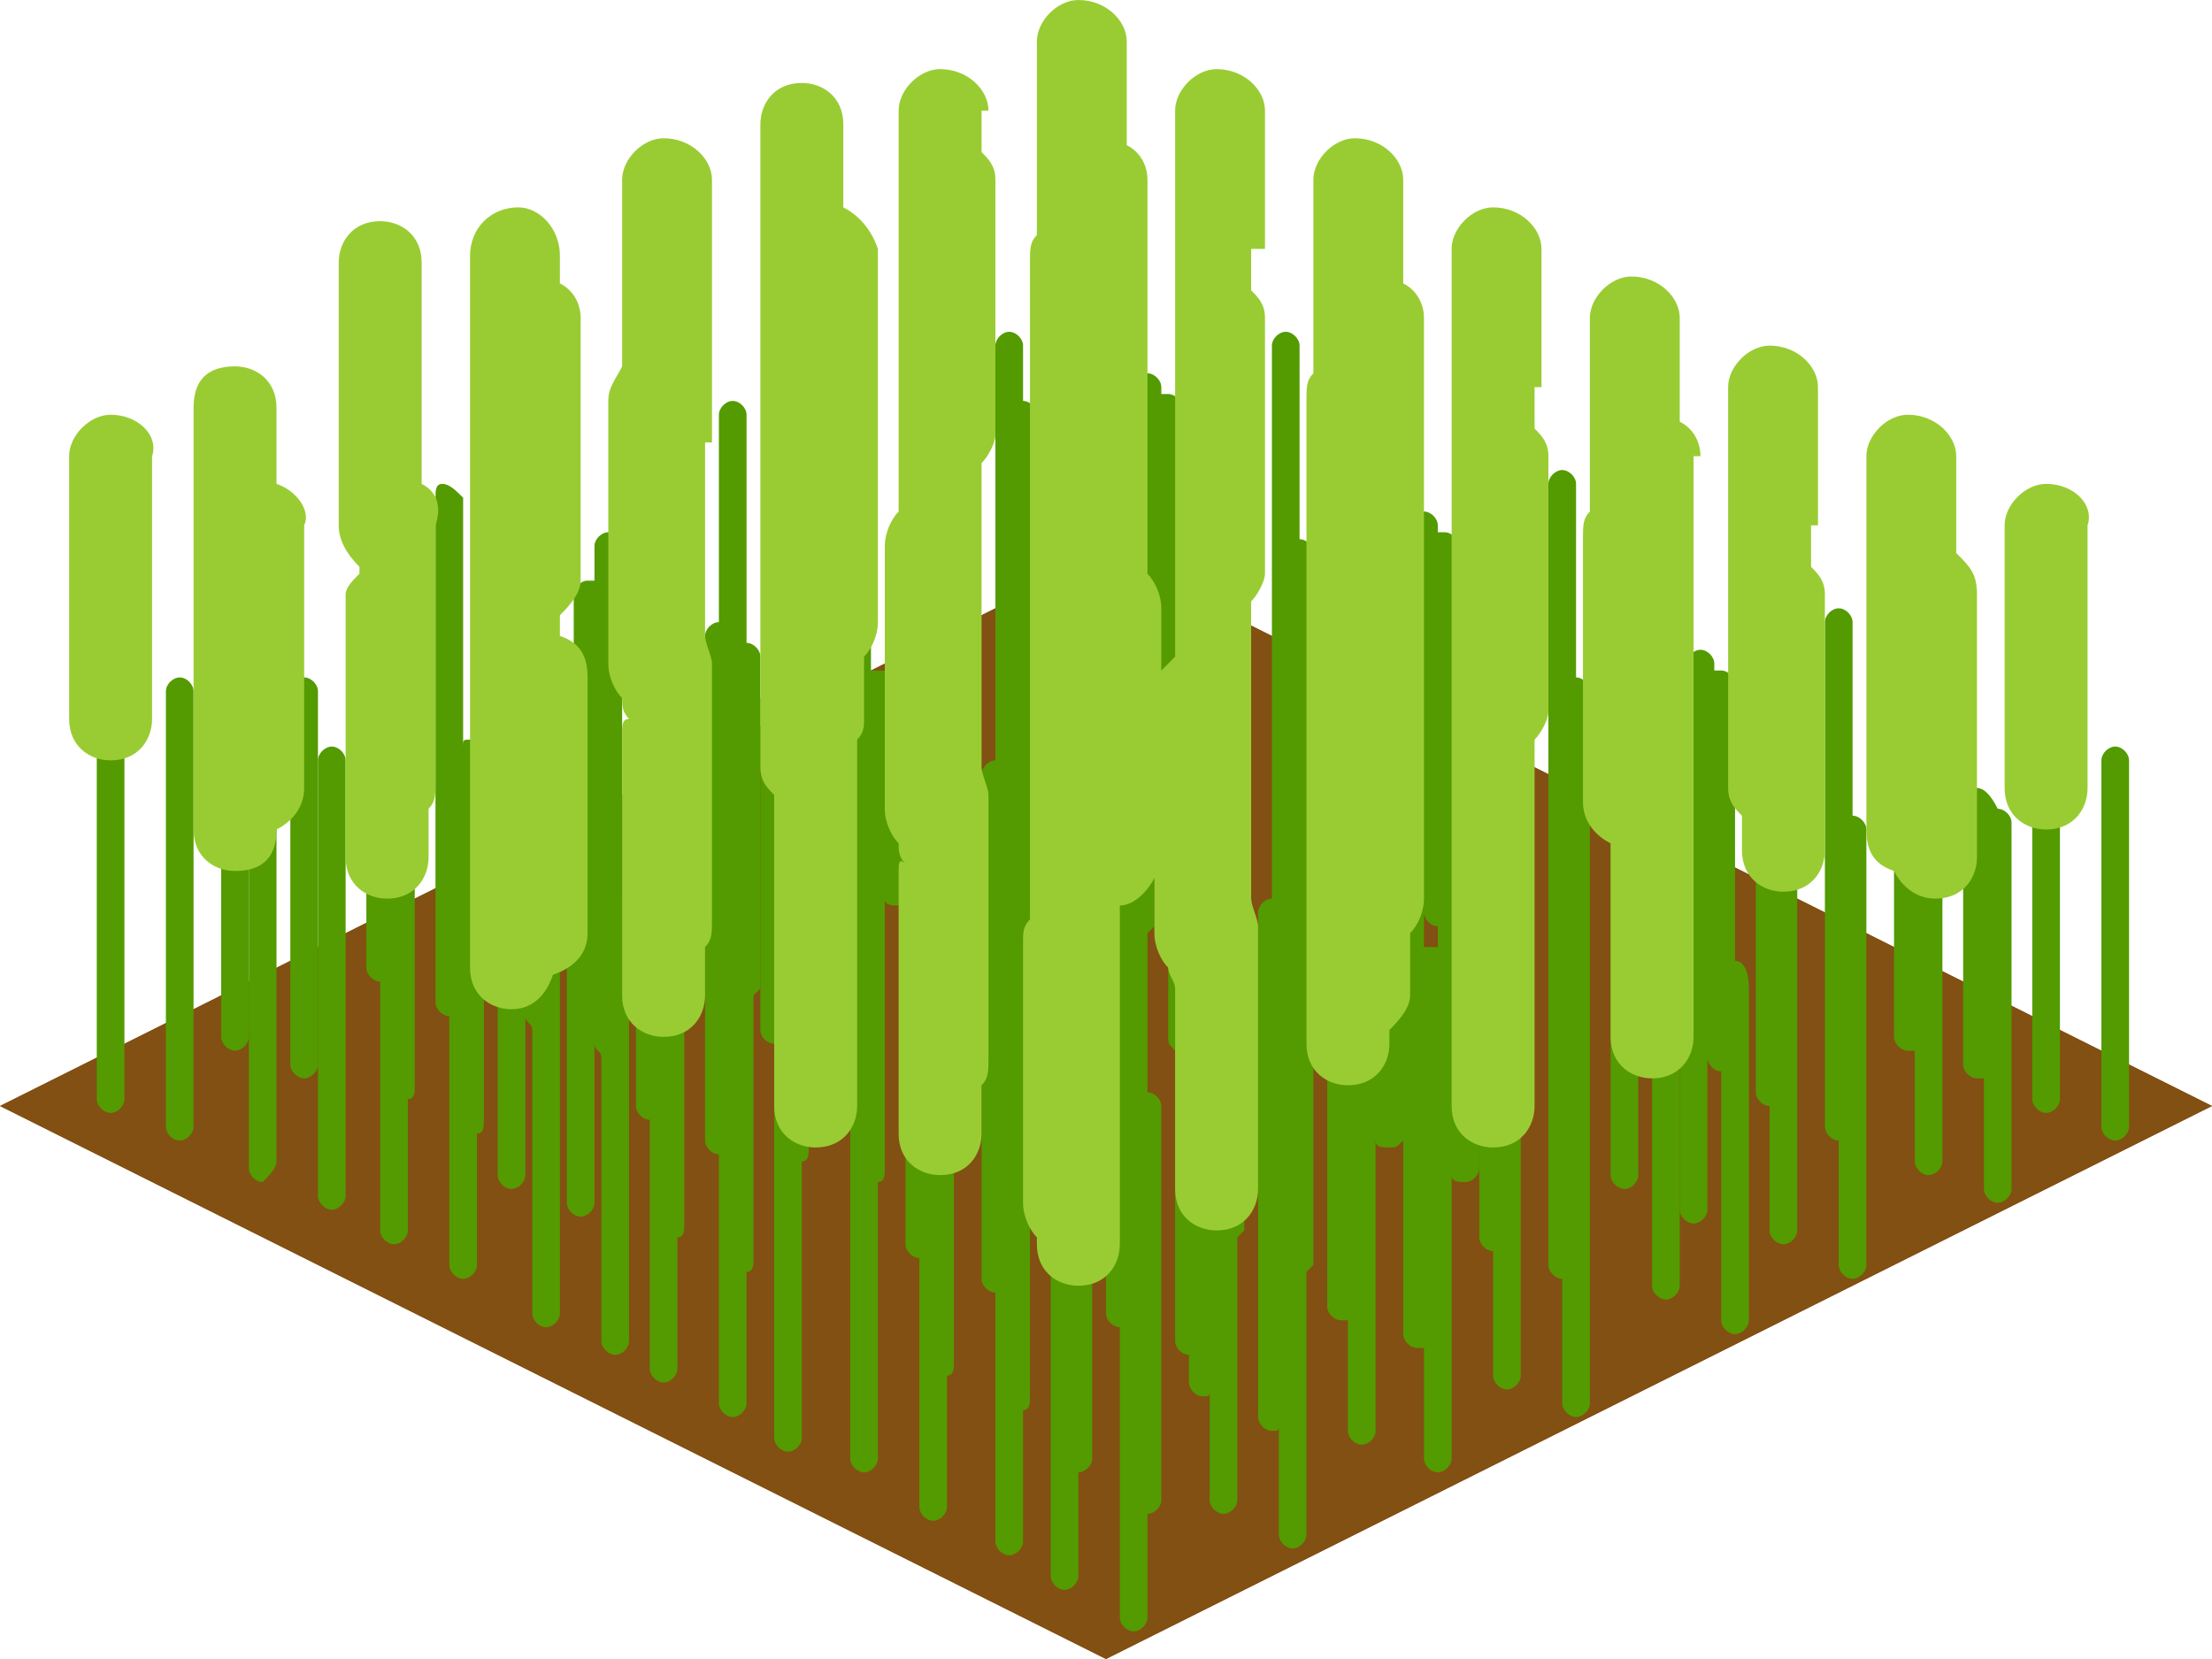 <svg xmlns="http://www.w3.org/2000/svg" baseProfile="basic" viewBox="0 0 32 24" id="soil"><path fill="#825012" d="M16 8l16 8-16 8-16-8z"></path><path fill="#825012" d="M16 8l16 8-16 8-16-8z"></path><g fill="#539B00"><path d="M1.6 9.4c-.1 0-.2.1-.2.2v6.3c0 .1.1.2.2.2s.2-.1.2-.2V9.6c0-.1-.1-.2-.2-.2zM3.4 9.4c-.1 0-.2.1-.2.2V15c0 .1.1.2.2.2s.2-.1.2-.2V9.6c0-.1-.1-.2-.2-.2z"></path><path d="M3.8 10.4c-.1 0-.2.1-.2.2v6.3c0 .1.1.2.2.2.1-.1.2-.2.2-.3v-6.3s-.1-.1-.2-.1zM5.8 10.3c-.1 0-.1 0-.1.1V6.8c0-.1-.1-.2-.2-.2s-.2.1-.2.2V14c0 .1.1.2.2.2v3.6c0 .1.1.2.2.2s.2-.1.2-.2v-1.9c.1 0 .1-.1.1-.2v-5.3s-.1-.1-.2-.1zM9.8 8.8V5.6c0-.1-.1-.2-.2-.2s-.2.1-.2.2v3c-.1 0-.2.1-.2.2V16c0 .1.1.2.2.2v3.6c0 .1.1.2.2.2s.2-.1.2-.2v-1.9c.1 0 .1-.1.1-.2v-3.8l.1-.1V9c0-.1-.1-.2-.2-.2zm-.2 3.5c0 .1 0 .1 0 0v-.4.4zM14 5.5c0-.1-.1-.2-.2-.2v-.7c0-.1-.1-.2-.2-.2s-.2.1-.2.2v6.1s-.1 0-.1.1V8.1c0-.1-.1-.2-.2-.2s-.2.1-.2.2v1.7c0-.1-.1-.1-.2-.1h-.1V5.2c0-.1-.1-.2-.2-.2s-.2.1-.2.2v5.3-2.8c0-.1-.1-.2-.2-.2s-.2.1-.2.2v1.7c0-.1-.1-.1-.2-.1h-.1V4.7c0-.1-.1-.2-.2-.2s-.2.1-.2.2V10l-.1.1v4.8c0 .1.1.2.2.2v5.7c0 .1.1.2.2.2s.2-.1.2-.2v-4c.1 0 .1-.1.1-.2v-4.2c0 .1.1.1.2.1s.1 0 .2-.1v2.8c0 .1.1.2.2.2v5.7c0 .1.1.2.2.2s.2-.1.2-.2v-4c.1 0 .1-.1.1-.2V13c0 .1.1.1.2.1 0 0 .1 0 .1-.1v5c0 .1.1.2.2.2v3.6c0 .1.1.2.2.2s.2-.1.2-.2v-1.9c.1 0 .1-.1.1-.2v-3.8l.1-.1V11 5.5zm-.4 8.8c0 .1 0 .1 0 0v-.4.4zM8 12.5V7.4c0-.1-.1-.2-.2-.2s-.2.1-.2.2V8h-.1c-.1-.1-.2 0-.2.1v3.3l-.1.1V17c0 .1.1.2.2.2s.2-.1.2-.2v-2.3c0 .1.1.1.1.2V19c0 .1.1.2.2.2s.2-.1.2-.2v-6.3c0-.1-.1-.1-.1-.2zM18 7.5c0-.1-.1-.2-.2-.2V4.6c0-.1-.1-.2-.2-.2s-.2.1-.2.2v8.1-.7c0-.1 0-.1-.1-.2v-1.7c0-.1-.1-.2-.2-.2v-4c0-.1-.1-.2-.2-.2h-.1v-.1c0-.1-.1-.2-.2-.2s-.2.1-.2.2V7c-.1 0-.1.1-.1.2v4.2-1.7c0-.1-.1-.2-.2-.2v-4c0-.1-.1-.2-.2-.2h-.1v-.1c0-.1-.1-.2-.2-.2s-.2.1-.2.2v1.4c-.1 0-.1.1-.1.2V12l-.1.1v10.7c0 .1.1.2.2.2s.2-.1.2-.2v-1.5c.1 0 .2-.1.2-.2v-5.4c0-.1-.1-.2-.2-.2v-2.3l.1-.1V9.2v1.6c0 .1.1.2.2.2v3.6c0 .1 0 .1.1.2V19c0 .1.1.2.2.2v4.2c0 .1.1.2.2.2s.2-.1.2-.2v-1.5c.1 0 .2-.1.2-.2V16c0-.1-.1-.2-.2-.2v-2.3l.1-.1V9.6v1.6c0 .1.1.2.2.2V15c0 .1 0 .1.1.2v4.2c0 .1.1.2.2.2v.4c0 .1.1.2.2.2s.1 0 .1-.1v1.6c0 .1.1.2.2.2s.2-.1.2-.2v-3.8l.1-.1V13 7.5zm-.4 8.8c0 .1 0 .1 0 0v-.4.4zM22 9.5c0-.1-.1-.2-.2-.2V6.6c0-.1-.1-.2-.2-.2s-.2.1-.2.2v11.3c0 .1.1.2.2.2v1.8c0 .1.1.2.2.2s.2-.1.2-.2V15 9.5zM24.1 13.5v-4c0-.1-.1-.2-.2-.2h-.1v-.1c0-.1-.1-.2-.2-.2s-.2.1-.2.2v1.4c-.1 0-.1.1-.1.2V17c0 .1.1.2.2.2s.2-.1.2-.2v-3.8 1.6c0 .1.1.2.2.2v3.6c0 .1.1.2.2.2s.2-.1.2-.2v-4.8c0-.2-.1-.3-.2-.3zM29.6 10.4c-.1 0-.2.1-.2.2v5.3c0 .1.1.2.2.2s.2-.1.2-.2v-5.3c0-.1-.1-.2-.2-.2zM27.9 11.3c-.1-.2-.2-.3-.3-.3-.1 0-.2.1-.2.2V15c0 .1.1.2.2.2h.1v1.6c0 .1.1.2.2.2s.2-.1.2-.2v-5.3c0-.1-.1-.2-.2-.2zM25.8 11.3V8.5c0-.1-.1-.2-.2-.2s-.2.1-.2.2v7.3c0 .1.1.2.2.2v1.8c0 .1.1.2.2.2s.2-.1.2-.2v-6.3c0-.1-.1-.2-.2-.2zM2.6 9.8c-.1 0-.2.1-.2.2v6.3c0 .1.1.2.2.2s.2-.1.2-.2V10c0-.1-.1-.2-.2-.2zM4.4 9.8c-.1 0-.2.1-.2.2v5.4c0 .1.1.2.2.2s.2-.1.2-.2V10c0-.1-.1-.2-.2-.2z"></path><path d="M4.8 10.8c-.1 0-.2.1-.2.2v6.3c0 .1.1.2.2.2s.2-.1.2-.2V11c0-.1-.1-.2-.2-.2zM6.8 10.7c-.1 0-.1 0-.1.1V7.2c-.1-.1-.2-.2-.3-.2-.1 0-.1.1-.1.2v7.3c0 .1.1.2.2.2v3.6c0 .1.1.2.2.2s.2-.1.2-.2v-1.9c.1 0 .1-.1.1-.2v-5.3c0-.1-.1-.2-.2-.2zM10.8 9.3V6c0-.1-.1-.2-.2-.2s-.2.1-.2.2v3c-.1 0-.2.1-.2.2v7.3c0 .1.1.2.2.2v3.6c0 .1.1.2.2.2s.2-.1.2-.2v-1.9c.1 0 .1-.1.1-.2v-3.8l.1-.1V9.5c0-.1-.1-.2-.2-.2zm-.2 3.5v-.4.4zM15 6c0-.1-.1-.2-.2-.2V5c0-.1-.1-.2-.2-.2s-.2.1-.2.2v6c-.1 0-.2.1-.2.2v7.3c0 .1.1.2.2.2v3.6c0 .1.1.2.2.2s.2-.1.2-.2v-1.9c.1 0 .1-.1.1-.2v-3.8l.1-.1v-4.8V6zm-.4 8.8v-.4.4zM9 13V7.9c0-.1-.1-.2-.2-.2s-.2.1-.2.2v.5h-.1c-.1 0-.2.1-.2.2v3.3l-.1.1v5.4c0 .1.1.2.2.2s.2-.1.2-.2v-2.3c0 .1.1.1.1.2v4.1c0 .1.1.2.2.2s.2-.1.2-.2v-6.3L9 13zM19 8c0-.1-.1-.2-.2-.2V5c0-.1-.1-.2-.2-.2s-.2.1-.2.2v8c-.1 0-.2.1-.2.2v7.3c0 .1.1.2.2.2s.1 0 .1-.1v1.6c0 .1.1.2.2.2s.2-.1.2-.2v-3.8l.1-.1v-4.8V8zm-.4 8.8v-.4.4zM21.1 11.9v-4c0-.1-.1-.2-.2-.2h-.1v-.1c0-.1-.1-.2-.2-.2s-.2.1-.2.2V9c-.1 0-.1.1-.1.2v5.3-2.8c0-.1-.1-.2-.2-.2v-4c0-.1-.1-.2-.2-.2h-.1v-.1c0-.1-.1-.2-.2-.2s-.2.1-.2.2v1.4c-.1 0-.1.1-.1.2V14l-.1.1v4.8c0 .1.1.2.2.2h.1v1.6c0 .1.1.2.2.2s.2-.1.2-.2v-4.2c0 .1.1.1.2.1s.1 0 .2-.1v2.8c0 .1.1.2.2.2h.1v1.6c0 .1.1.2.2.2s.2-.1.2-.2V17c0 .1.1.1.2.1s.2-.1.2-.2v-4.8c-.1-.1-.2-.2-.3-.2zm-1.2 1.5c0-.1-.1-.1-.2-.1h-.1v-2.1 1.6c0 .1.1.2.2.2v.4zm1 .4c0-.1-.1-.1-.2-.1h-.1v-2.1 1.6c0 .1.1.2.2.2v.4zM23 10c0-.1-.1-.2-.2-.2V7c0-.1-.1-.2-.2-.2s-.2.1-.2.2v11.3c0 .1.1.2.2.2v1.8c0 .1.1.2.2.2s.2-.1.2-.2v-4.8V10zM25.1 13.9v-4c0-.1-.1-.2-.2-.2h-.1v-.1c0-.1-.1-.2-.2-.2s-.2.1-.2.2V11c-.1 0-.1.1-.1.2v6.3c0 .1.1.2.2.2s.2-.1.2-.2v-3.8 1.6c0 .1.1.2.2.2v3.6c0 .1.1.2.2.2s.2-.1.2-.2v-4.8c0-.3-.1-.4-.2-.4zM30.6 10.8c-.1 0-.2.1-.2.2v5.3c0 .1.1.2.2.2s.2-.1.2-.2V11c0-.1-.1-.2-.2-.2zM28.9 11.7s0 .1 0 0c-.1-.2-.2-.3-.3-.3-.1 0-.2.1-.2.2v3.8c0 .1.1.2.2.2h.1v1.6c0 .1.1.2.2.2s.2-.1.2-.2v-5.3c0-.1-.1-.2-.2-.2zM26.8 11.8V9c0-.1-.1-.2-.2-.2s-.2.1-.2.2v7.3c0 .1.1.2.2.2v1.8c0 .1.1.2.2.2s.2-.1.2-.2V12c0-.1-.1-.2-.2-.2z"></path></g><g fill="#9C3"><path d="M1.6 6c-.3 0-.6.3-.6.6v3.8c0 .4.3.6.6.6.4 0 .6-.3.6-.6V6.6c.1-.3-.2-.6-.6-.6zM14.3 1.6c0-.3-.3-.6-.7-.6-.3 0-.6.3-.6.6v5.8c-.1.1-.2.3-.2.5v3.8c0 .2.1.4.2.5 0 .1 0 .2.1.3-.1-.1-.1 0-.1.1v3.8c0 .4.3.6.6.6.4 0 .6-.3.6-.6v-.7c.1-.1.1-.2.1-.4v-3.8c0-.1-.1-.3-.1-.4V6.7c.1-.1.2-.3.2-.4V2.6c0-.2-.1-.3-.2-.4v-.6zM4 7V5.9c0-.4-.3-.6-.6-.6-.4 0-.6.2-.6.6V12c0 .4.3.6.6.6.4 0 .6-.2.6-.6.2-.1.4-.3.4-.6V7.6c.1-.2-.1-.5-.4-.6zM12.2 3V1.8c0-.4-.3-.6-.6-.6-.4 0-.6.3-.6.6v9.3c0 .2.1.3.2.4V16c0 .4.3.6.6.6.4 0 .6-.3.6-.6v-5.3c.1-.1.1-.2.1-.3v-.9c.1-.1.2-.3.2-.5V3.6c-.1-.3-.3-.5-.5-.6zM6.1 7V3.8c0-.4-.3-.6-.6-.6-.4 0-.6.3-.6.6v3.8c0 .2.1.4.3.6v.1c-.1.1-.2.2-.2.3v3.8c0 .4.3.6.6.6.4 0 .6-.3.6-.6v-.7c.1-.1.1-.2.1-.4V7.6c.1-.3 0-.5-.2-.6zM10.3 6.4V2.6c0-.3-.3-.6-.7-.6-.3 0-.6.3-.6.6v2.7c-.1.2-.2.3-.2.5v3.8c0 .2.1.4.2.5 0 .1 0 .2.1.3-.1 0-.1.1-.1.2v3.8c0 .4.3.6.6.6.4 0 .6-.3.6-.6v-.7c.1-.1.1-.2.1-.4V9.6c0-.1-.1-.3-.1-.4V6.4zM18.3 3.6v-2c0-.3-.3-.6-.7-.6-.3 0-.6.3-.6.6V9.5l-.2.2v-.9c0-.2-.1-.4-.2-.5V5.6v-3c0-.2-.1-.4-.3-.5V.6c0-.3-.3-.6-.7-.6-.3 0-.6.3-.6.6v2.8c-.1.1-.1.2-.1.4v9.5c-.1.1-.1.2-.1.3v3.8c0 .2.1.4.2.5v.1c0 .4.3.6.6.6.4 0 .6-.3.6-.6v-4.9c.2 0 .4-.2.5-.4v.8c0 .2.1.4.2.5 0 .1.1.2.1.3v2.9c0 .4.3.6.6.6.4 0 .6-.3.6-.6v-3.8c0-.1-.1-.3-.1-.4V8.7c.1-.1.2-.3.2-.4V4.6c0-.2-.1-.3-.2-.4v-.6zM8.1 9.2V8.9c.1-.1.3-.3.3-.5V4.6c0-.2-.1-.4-.3-.5v-.4c0-.4-.3-.7-.6-.7-.4 0-.7.3-.7.7V14c0 .4.3.6.6.6s.5-.2.6-.5c.3-.1.5-.3.5-.6V9.8c0-.3-.1-.5-.4-.6zM20.6 4.6c0-.2-.1-.4-.3-.5V2.6c0-.3-.3-.6-.7-.6-.3 0-.6.3-.6.6v2.8c-.1.1-.1.2-.1.4v9.3c0 .4.3.6.6.6.4 0 .6-.3.6-.6v-.2c.1-.1.3-.3.3-.5v-.9c.1-.1.2-.3.2-.5V7.6v-3zM22.3 5.6v-2c0-.3-.3-.6-.7-.6-.3 0-.6.3-.6.6V16c0 .4.3.6.6.6.4 0 .6-.3.6-.6v-5.3c.1-.1.2-.3.2-.4V6.6c0-.2-.1-.3-.2-.4v-.6zM24.6 6.6c0-.2-.1-.4-.3-.5V4.6c0-.3-.3-.6-.7-.6-.3 0-.6.3-.6.6v2.8c-.1.1-.1.2-.1.4v3.8c0 .3.2.5.4.6V15c0 .4.3.6.6.6.4 0 .6-.3.6-.6V9.6v-3zM26.3 7.6v-2c0-.3-.3-.6-.7-.6-.3 0-.6.3-.6.6v5.8c0 .2.1.3.2.4v.5c0 .4.3.6.6.6.4 0 .6-.3.6-.6V8.6c0-.2-.1-.3-.2-.4v-.6zM29.6 7c-.3 0-.6.3-.6.6v3.8c0 .4.3.6.6.6.4 0 .6-.3.6-.6V7.6c.1-.3-.2-.6-.6-.6zM28.3 8V6.6c0-.3-.3-.6-.7-.6-.3 0-.6.3-.6.6V12c0 .3.1.5.4.6.1.2.3.4.6.4.4 0 .6-.3.6-.6V8.6c0-.3-.1-.4-.3-.6z"></path></g></svg>